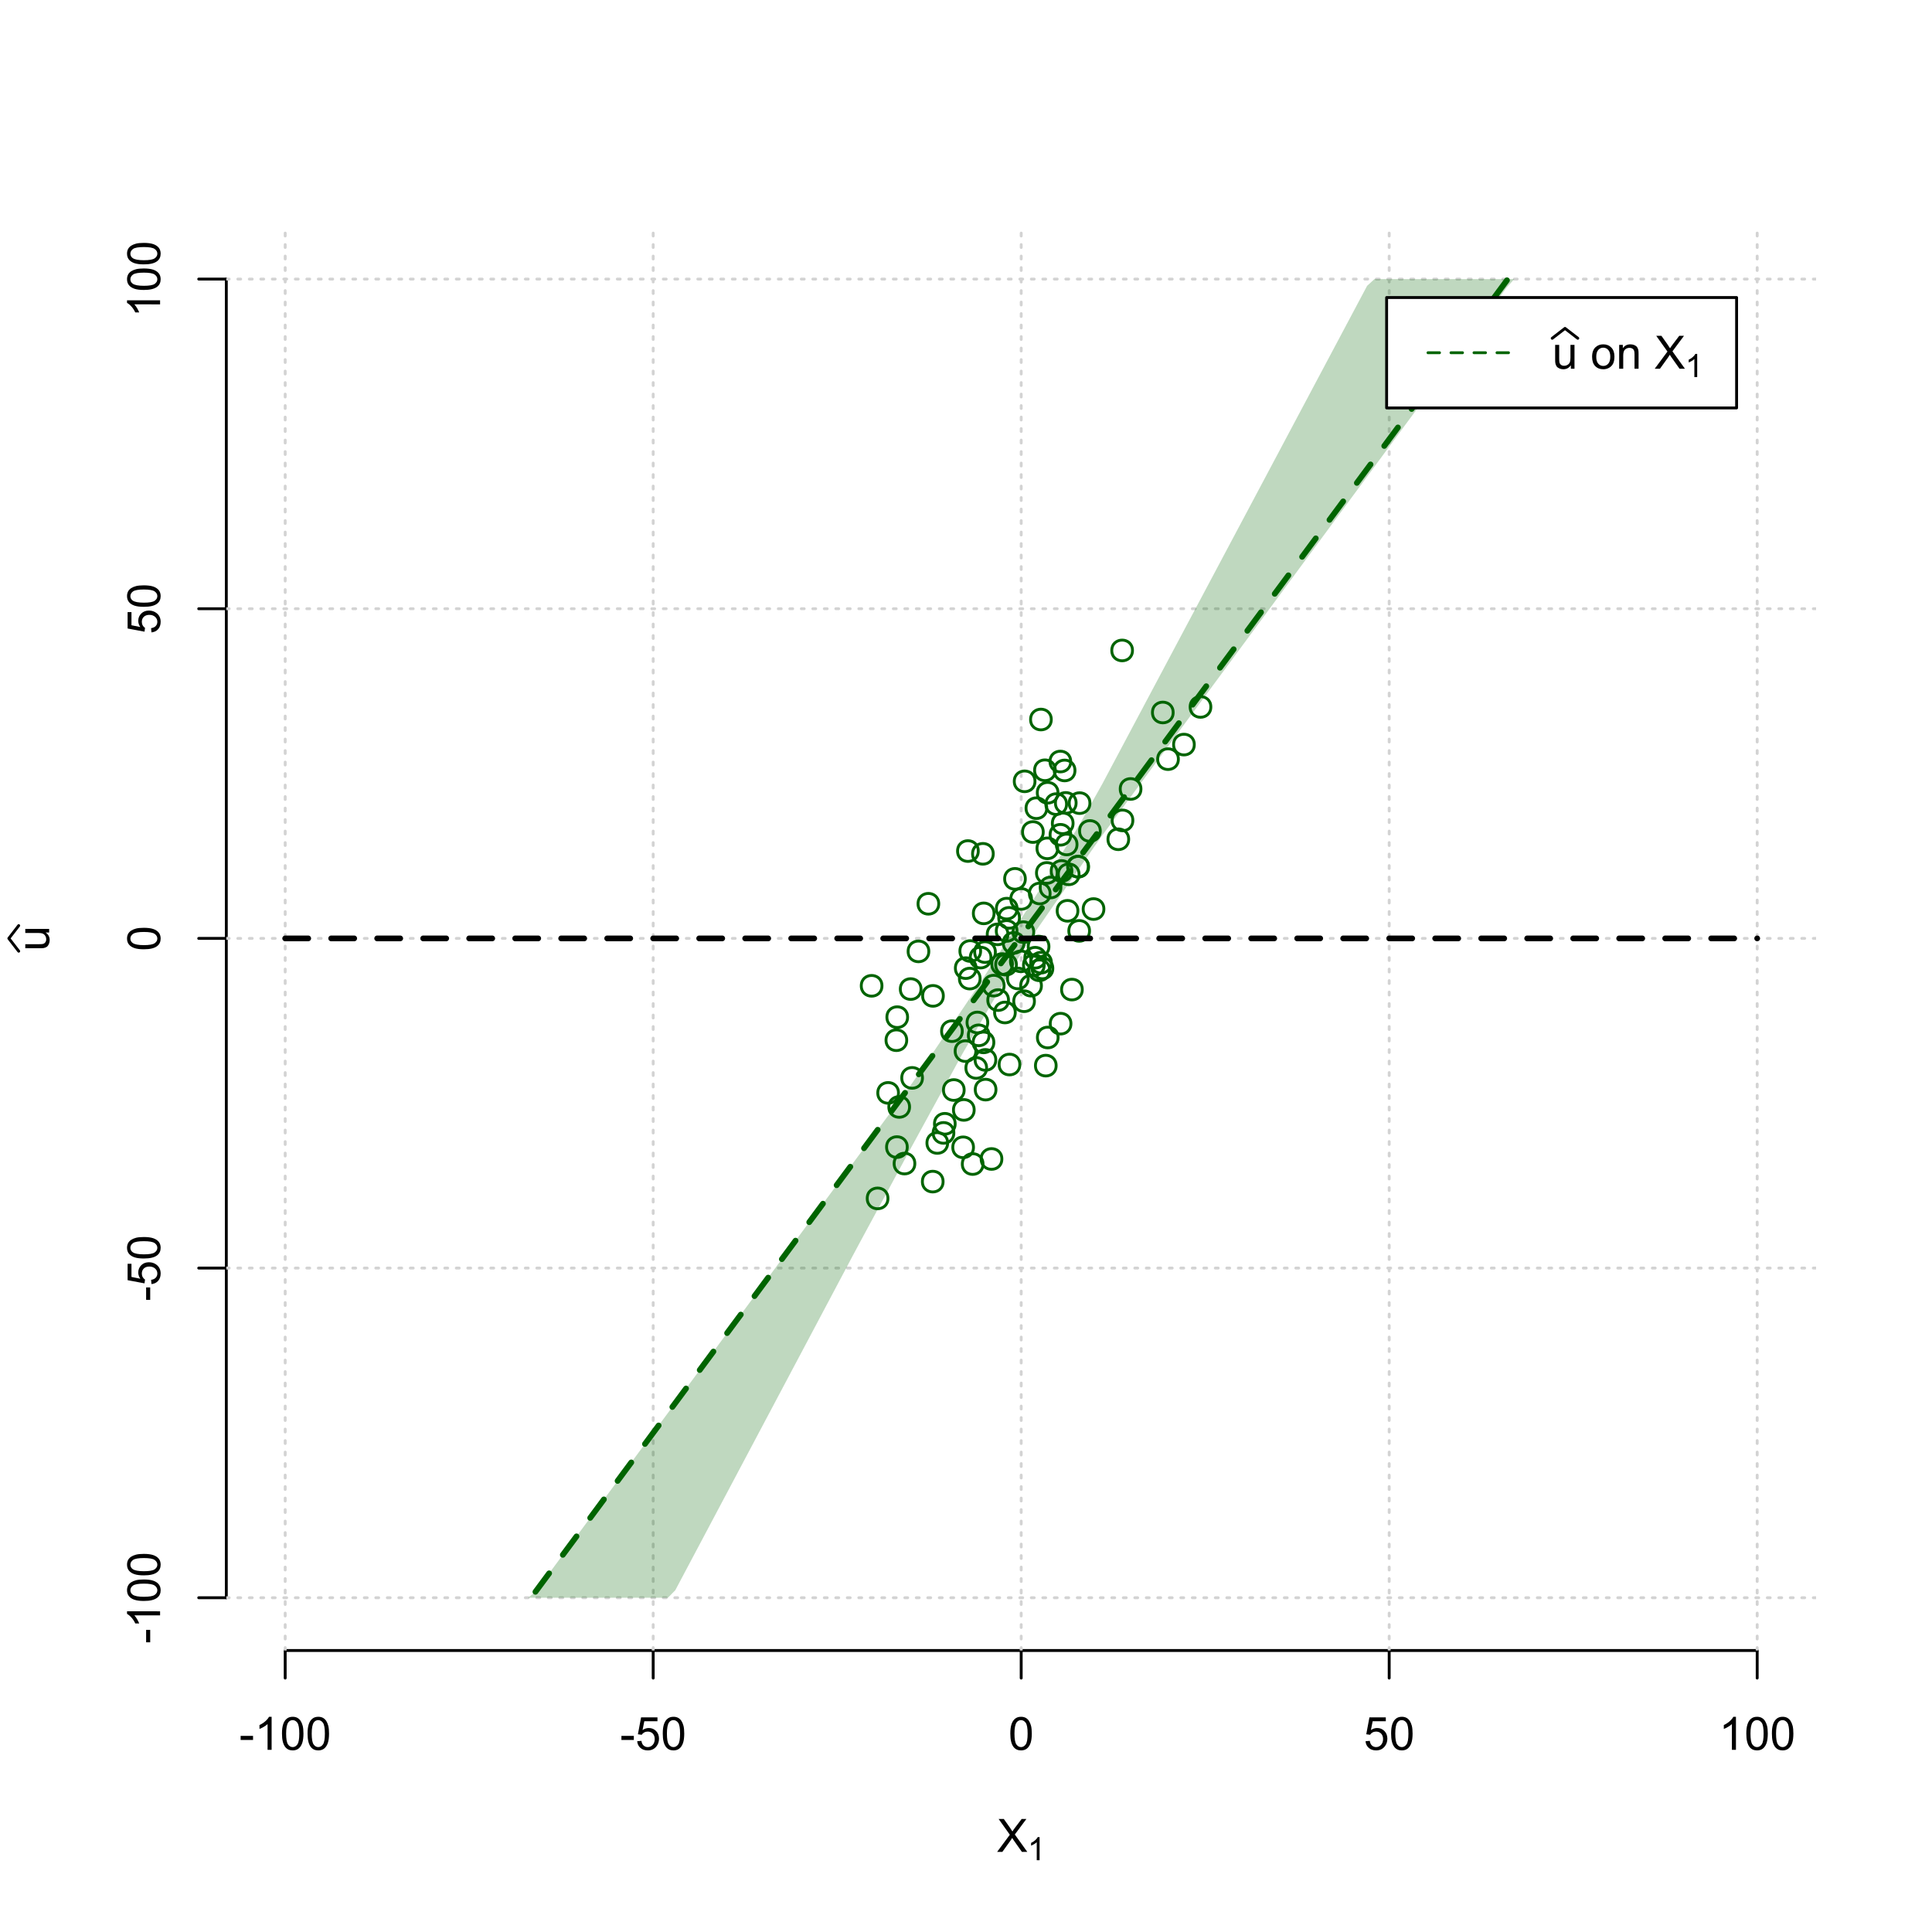 <?xml version="1.0" encoding="UTF-8"?>
<svg xmlns="http://www.w3.org/2000/svg" xmlns:xlink="http://www.w3.org/1999/xlink" width="504pt" height="504pt" viewBox="0 0 504 504" version="1.1">
<defs>
<g>
<symbol overflow="visible" id="glyph0-0">
<path style="stroke:none;" d="M 1.5 0 L 1.5 -7.5 L 7.5 -7.5 L 7.5 0 Z M 1.688 -0.188 L 7.312 -0.188 L 7.312 -7.312 L 1.688 -7.312 Z M 1.688 -0.188 "/>
</symbol>
<symbol overflow="visible" id="glyph0-1">
<path style="stroke:none;" d="M 0.055 0 L 3.375 -4.477 L 0.445 -8.59 L 1.797 -8.59 L 3.359 -6.387 C 3.68 -5.93 3.91 -5.578 4.047 -5.332 C 4.238 -5.645 4.465 -5.969 4.727 -6.312 L 6.457 -8.59 L 7.695 -8.59 L 4.676 -4.539 L 7.93 0 L 6.523 0 L 4.359 -3.062 C 4.238 -3.238 4.113 -3.43 3.984 -3.641 C 3.789 -3.324 3.652 -3.109 3.574 -2.992 L 1.418 0 Z M 0.055 0 "/>
</symbol>
<symbol overflow="visible" id="glyph0-2">
<path style="stroke:none;" d="M 0.383 -2.578 L 0.383 -3.641 L 3.621 -3.641 L 3.621 -2.578 Z M 0.383 -2.578 "/>
</symbol>
<symbol overflow="visible" id="glyph0-3">
<path style="stroke:none;" d="M 4.469 0 L 3.414 0 L 3.414 -6.719 C 3.16 -6.477 2.828 -6.234 2.414 -5.996 C 2 -5.75 1.629 -5.57 1.305 -5.449 L 1.305 -6.469 C 1.895 -6.742 2.41 -7.078 2.852 -7.477 C 3.293 -7.871 3.605 -8.254 3.789 -8.625 L 4.469 -8.625 Z M 4.469 0 "/>
</symbol>
<symbol overflow="visible" id="glyph0-4">
<path style="stroke:none;" d="M 0.5 -4.234 C 0.496 -5.246 0.602 -6.062 0.812 -6.688 C 1.02 -7.305 1.328 -7.785 1.742 -8.121 C 2.148 -8.457 2.668 -8.625 3.297 -8.625 C 3.758 -8.625 4.164 -8.531 4.512 -8.348 C 4.855 -8.16 5.141 -7.891 5.371 -7.543 C 5.594 -7.191 5.773 -6.766 5.906 -6.266 C 6.035 -5.762 6.098 -5.086 6.102 -4.234 C 6.098 -3.227 5.996 -2.414 5.789 -1.797 C 5.578 -1.176 5.266 -0.695 4.859 -0.359 C 4.445 -0.02 3.926 0.145 3.297 0.148 C 2.465 0.145 1.816 -0.148 1.348 -0.742 C 0.781 -1.457 0.496 -2.621 0.5 -4.234 Z M 1.582 -4.234 C 1.582 -2.824 1.746 -1.887 2.074 -1.418 C 2.402 -0.949 2.809 -0.715 3.297 -0.719 C 3.777 -0.715 4.184 -0.949 4.52 -1.422 C 4.848 -1.887 5.016 -2.824 5.016 -4.234 C 5.016 -5.648 4.848 -6.59 4.52 -7.055 C 4.184 -7.516 3.773 -7.746 3.289 -7.75 C 2.801 -7.746 2.414 -7.543 2.125 -7.137 C 1.762 -6.613 1.582 -5.645 1.582 -4.234 Z M 1.582 -4.234 "/>
</symbol>
<symbol overflow="visible" id="glyph0-5">
<path style="stroke:none;" d="M 0.5 -2.25 L 1.605 -2.344 C 1.684 -1.805 1.871 -1.398 2.176 -1.125 C 2.473 -0.852 2.836 -0.715 3.258 -0.719 C 3.766 -0.715 4.195 -0.906 4.547 -1.293 C 4.898 -1.672 5.074 -2.18 5.074 -2.82 C 5.074 -3.414 4.902 -3.891 4.566 -4.242 C 4.227 -4.59 3.785 -4.762 3.242 -4.766 C 2.898 -4.762 2.594 -4.684 2.32 -4.531 C 2.047 -4.375 1.832 -4.176 1.676 -3.93 L 0.688 -4.062 L 1.516 -8.473 L 5.789 -8.473 L 5.789 -7.465 L 2.359 -7.465 L 1.898 -5.156 C 2.414 -5.516 2.953 -5.695 3.523 -5.695 C 4.27 -5.695 4.902 -5.434 5.422 -4.914 C 5.934 -4.395 6.191 -3.727 6.195 -2.914 C 6.191 -2.133 5.965 -1.461 5.516 -0.898 C 4.961 -0.199 4.211 0.145 3.258 0.148 C 2.477 0.145 1.836 -0.07 1.344 -0.508 C 0.844 -0.941 0.562 -1.523 0.5 -2.25 Z M 0.5 -2.25 "/>
</symbol>
<symbol overflow="visible" id="glyph0-6">
<path style="stroke:none;" d="M 4.867 0 L 4.867 -0.914 C 4.379 -0.211 3.723 0.141 2.895 0.141 C 2.527 0.141 2.184 0.07 1.867 -0.07 C 1.547 -0.211 1.309 -0.387 1.156 -0.602 C 1 -0.812 0.895 -1.074 0.832 -1.383 C 0.785 -1.59 0.762 -1.918 0.766 -2.367 L 0.766 -6.223 L 1.82 -6.223 L 1.82 -2.773 C 1.816 -2.219 1.84 -1.848 1.887 -1.656 C 1.949 -1.379 2.09 -1.16 2.309 -1.004 C 2.523 -0.84 2.789 -0.762 3.105 -0.766 C 3.418 -0.762 3.715 -0.844 3.996 -1.008 C 4.273 -1.172 4.469 -1.391 4.586 -1.672 C 4.699 -1.949 4.758 -2.355 4.758 -2.891 L 4.758 -6.223 L 5.812 -6.223 L 5.812 0 Z M 4.867 0 "/>
</symbol>
<symbol overflow="visible" id="glyph0-7">
<path style="stroke:none;" d=""/>
</symbol>
<symbol overflow="visible" id="glyph0-8">
<path style="stroke:none;" d="M 0.398 -3.109 C 0.398 -4.262 0.719 -5.117 1.359 -5.672 C 1.895 -6.133 2.547 -6.363 3.316 -6.363 C 4.172 -6.363 4.871 -6.082 5.414 -5.52 C 5.953 -4.957 6.223 -4.184 6.227 -3.199 C 6.223 -2.398 6.102 -1.766 5.867 -1.309 C 5.625 -0.848 5.277 -0.492 4.82 -0.238 C 4.359 0.016 3.859 0.141 3.316 0.141 C 2.441 0.141 1.734 -0.137 1.203 -0.695 C 0.664 -1.254 0.398 -2.059 0.398 -3.109 Z M 1.484 -3.109 C 1.48 -2.309 1.656 -1.711 2.004 -1.32 C 2.348 -0.922 2.785 -0.727 3.316 -0.727 C 3.84 -0.727 4.273 -0.926 4.621 -1.324 C 4.969 -1.723 5.145 -2.328 5.145 -3.148 C 5.145 -3.914 4.969 -4.496 4.617 -4.895 C 4.266 -5.289 3.832 -5.488 3.316 -5.492 C 2.785 -5.488 2.348 -5.293 2.004 -4.898 C 1.656 -4.5 1.48 -3.902 1.484 -3.109 Z M 1.484 -3.109 "/>
</symbol>
<symbol overflow="visible" id="glyph0-9">
<path style="stroke:none;" d="M 0.789 0 L 0.789 -6.223 L 1.742 -6.223 L 1.742 -5.336 C 2.195 -6.02 2.855 -6.363 3.719 -6.363 C 4.09 -6.363 4.434 -6.293 4.754 -6.16 C 5.066 -6.023 5.305 -5.848 5.461 -5.633 C 5.617 -5.41 5.727 -5.152 5.789 -4.852 C 5.828 -4.656 5.848 -4.312 5.848 -3.828 L 5.848 0 L 4.793 0 L 4.793 -3.785 C 4.793 -4.215 4.75 -4.535 4.668 -4.75 C 4.586 -4.961 4.441 -5.129 4.234 -5.258 C 4.023 -5.383 3.777 -5.449 3.5 -5.449 C 3.047 -5.449 2.66 -5.305 2.332 -5.02 C 2.004 -4.734 1.84 -4.195 1.844 -3.398 L 1.844 0 Z M 0.789 0 "/>
</symbol>
<symbol overflow="visible" id="glyph1-0">
<path style="stroke:none;" d="M 1.051 0 L 1.051 -5.25 L 5.25 -5.25 L 5.25 0 Z M 1.18 -0.133 L 5.117 -0.133 L 5.117 -5.117 L 1.18 -5.117 Z M 1.18 -0.133 "/>
</symbol>
<symbol overflow="visible" id="glyph1-1">
<path style="stroke:none;" d="M 3.129 0 L 2.391 0 L 2.391 -4.703 C 2.211 -4.531 1.977 -4.363 1.691 -4.195 C 1.398 -4.023 1.141 -3.895 0.914 -3.812 L 0.914 -4.527 C 1.328 -4.719 1.688 -4.953 1.996 -5.234 C 2.305 -5.508 2.523 -5.777 2.652 -6.039 L 3.129 -6.039 Z M 3.129 0 "/>
</symbol>
<symbol overflow="visible" id="glyph2-0">
<path style="stroke:none;" d="M 0 -1.5 L -7.5 -1.5 L -7.5 -7.5 L 0 -7.5 Z M -0.188 -1.688 L -0.188 -7.312 L -7.312 -7.312 L -7.312 -1.688 Z M -0.188 -1.688 "/>
</symbol>
<symbol overflow="visible" id="glyph2-1">
<path style="stroke:none;" d="M 0 -4.867 L -0.914 -4.867 C -0.211 -4.379 0.141 -3.723 0.141 -2.895 C 0.141 -2.527 0.07 -2.184 -0.07 -1.867 C -0.211 -1.547 -0.387 -1.309 -0.598 -1.156 C -0.809 -1 -1.07 -0.895 -1.383 -0.832 C -1.59 -0.789 -1.918 -0.766 -2.367 -0.77 L -6.223 -0.77 L -6.223 -1.824 L -2.773 -1.824 C -2.219 -1.82 -1.848 -1.844 -1.656 -1.887 C -1.379 -1.949 -1.16 -2.09 -1.004 -2.309 C -0.84 -2.523 -0.762 -2.789 -0.766 -3.105 C -0.762 -3.418 -0.844 -3.715 -1.008 -3.996 C -1.172 -4.273 -1.391 -4.469 -1.672 -4.586 C -1.945 -4.699 -2.352 -4.758 -2.887 -4.758 L -6.223 -4.758 L -6.223 -5.812 L 0 -5.812 Z M 0 -4.867 "/>
</symbol>
<symbol overflow="visible" id="glyph2-2">
<path style="stroke:none;" d="M -2.578 -0.383 L -3.641 -0.383 L -3.641 -3.621 L -2.578 -3.621 Z M -2.578 -0.383 "/>
</symbol>
<symbol overflow="visible" id="glyph2-3">
<path style="stroke:none;" d="M 0 -4.469 L 0 -3.414 L -6.719 -3.418 C -6.477 -3.16 -6.234 -2.828 -5.996 -2.418 C -5.75 -2.004 -5.57 -1.633 -5.449 -1.309 L -6.469 -1.309 C -6.742 -1.895 -7.078 -2.41 -7.477 -2.852 C -7.871 -3.293 -8.254 -3.605 -8.625 -3.793 L -8.625 -4.473 Z M 0 -4.469 "/>
</symbol>
<symbol overflow="visible" id="glyph2-4">
<path style="stroke:none;" d="M -4.234 -0.5 C -5.246 -0.496 -6.062 -0.602 -6.688 -0.812 C -7.305 -1.02 -7.785 -1.328 -8.121 -1.742 C -8.457 -2.152 -8.625 -2.672 -8.625 -3.301 C -8.625 -3.758 -8.531 -4.164 -8.348 -4.512 C -8.16 -4.859 -7.891 -5.145 -7.543 -5.371 C -7.191 -5.594 -6.766 -5.773 -6.266 -5.906 C -5.762 -6.035 -5.086 -6.098 -4.234 -6.102 C -3.223 -6.098 -2.41 -5.996 -1.793 -5.789 C -1.176 -5.578 -0.695 -5.266 -0.359 -4.859 C -0.02 -4.445 0.145 -3.926 0.148 -3.297 C 0.145 -2.465 -0.148 -1.816 -0.742 -1.348 C -1.457 -0.781 -2.621 -0.496 -4.234 -0.5 Z M -4.234 -1.582 C -2.824 -1.582 -1.887 -1.746 -1.418 -2.074 C -0.949 -2.402 -0.715 -2.809 -0.719 -3.297 C -0.715 -3.777 -0.949 -4.184 -1.422 -4.52 C -1.887 -4.848 -2.824 -5.016 -4.234 -5.016 C -5.648 -5.016 -6.59 -4.848 -7.055 -4.52 C -7.516 -4.188 -7.746 -3.777 -7.75 -3.289 C -7.746 -2.801 -7.543 -2.414 -7.137 -2.129 C -6.613 -1.762 -5.645 -1.582 -4.234 -1.582 Z M -4.234 -1.582 "/>
</symbol>
<symbol overflow="visible" id="glyph2-5">
<path style="stroke:none;" d="M -2.25 -0.5 L -2.344 -1.605 C -1.805 -1.684 -1.398 -1.871 -1.125 -2.176 C -0.852 -2.473 -0.715 -2.836 -0.719 -3.258 C -0.715 -3.766 -0.906 -4.195 -1.293 -4.547 C -1.672 -4.898 -2.18 -5.074 -2.816 -5.074 C -3.414 -5.074 -3.891 -4.902 -4.242 -4.566 C -4.59 -4.227 -4.762 -3.785 -4.766 -3.242 C -4.762 -2.898 -4.684 -2.594 -4.531 -2.32 C -4.375 -2.047 -4.176 -1.832 -3.93 -1.676 L -4.062 -0.688 L -8.473 -1.52 L -8.473 -5.789 L -7.465 -5.789 L -7.465 -2.363 L -5.156 -1.898 C -5.516 -2.414 -5.695 -2.953 -5.695 -3.523 C -5.695 -4.27 -5.434 -4.902 -4.914 -5.422 C -4.395 -5.934 -3.727 -6.191 -2.91 -6.195 C -2.133 -6.191 -1.461 -5.965 -0.895 -5.516 C -0.199 -4.961 0.145 -4.211 0.148 -3.258 C 0.145 -2.477 -0.07 -1.836 -0.508 -1.344 C -0.941 -0.848 -1.523 -0.566 -2.25 -0.5 Z M -2.25 -0.5 "/>
</symbol>
</g>
<clipPath id="clip1">
  <path d="M 74 59.039 L 75 59.039 L 75 430.559 L 74 430.559 Z M 74 59.039 "/>
</clipPath>
<clipPath id="clip2">
  <path d="M 170 59.039 L 171 59.039 L 171 430.559 L 170 430.559 Z M 170 59.039 "/>
</clipPath>
<clipPath id="clip3">
  <path d="M 266 59.039 L 267 59.039 L 267 430.559 L 266 430.559 Z M 266 59.039 "/>
</clipPath>
<clipPath id="clip4">
  <path d="M 362 59.039 L 363 59.039 L 363 430.559 L 362 430.559 Z M 362 59.039 "/>
</clipPath>
<clipPath id="clip5">
  <path d="M 458 59.039 L 459 59.039 L 459 430.559 L 458 430.559 Z M 458 59.039 "/>
</clipPath>
<clipPath id="clip6">
  <path d="M 59.039 416 L 473.758 416 L 473.758 418 L 59.039 418 Z M 59.039 416 "/>
</clipPath>
<clipPath id="clip7">
  <path d="M 59.039 330 L 473.758 330 L 473.758 332 L 59.039 332 Z M 59.039 330 "/>
</clipPath>
<clipPath id="clip8">
  <path d="M 59.039 244 L 473.758 244 L 473.758 246 L 59.039 246 Z M 59.039 244 "/>
</clipPath>
<clipPath id="clip9">
  <path d="M 59.039 158 L 473.758 158 L 473.758 160 L 59.039 160 Z M 59.039 158 "/>
</clipPath>
<clipPath id="clip10">
  <path d="M 59.039 72 L 473.758 72 L 473.758 74 L 59.039 74 Z M 59.039 72 "/>
</clipPath>
</defs>
<g id="surface6096">
<rect x="0" y="0" width="504" height="504" style="fill:rgb(100%,100%,100%);fill-opacity:1;stroke:none;"/>
<g style="fill:rgb(0%,0%,0%);fill-opacity:1;">
  <use xlink:href="#glyph0-1" x="260.062" y="483.102"/>
</g>
<g style="fill:rgb(0%,0%,0%);fill-opacity:1;">
  <use xlink:href="#glyph1-1" x="268.066" y="485.281"/>
</g>
<g style="fill:rgb(0%,0%,0%);fill-opacity:1;">
  <use xlink:href="#glyph2-1" x="12.82" y="248.137"/>
</g>
<path style="fill:none;stroke-width:0.75;stroke-linecap:round;stroke-linejoin:round;stroke:rgb(0%,0%,0%);stroke-opacity:1;stroke-miterlimit:10;" d="M 4.879 248.137 L 2.301 244.801 L 4.879 241.465 "/>
<path style="fill:none;stroke-width:0.75;stroke-linecap:round;stroke-linejoin:round;stroke:rgb(0%,0%,0%);stroke-opacity:1;stroke-miterlimit:10;" d="M 74.398 430.559 L 458.398 430.559 "/>
<path style="fill:none;stroke-width:0.75;stroke-linecap:round;stroke-linejoin:round;stroke:rgb(0%,0%,0%);stroke-opacity:1;stroke-miterlimit:10;" d="M 74.398 430.559 L 74.398 437.762 "/>
<path style="fill:none;stroke-width:0.75;stroke-linecap:round;stroke-linejoin:round;stroke:rgb(0%,0%,0%);stroke-opacity:1;stroke-miterlimit:10;" d="M 170.398 430.559 L 170.398 437.762 "/>
<path style="fill:none;stroke-width:0.75;stroke-linecap:round;stroke-linejoin:round;stroke:rgb(0%,0%,0%);stroke-opacity:1;stroke-miterlimit:10;" d="M 266.398 430.559 L 266.398 437.762 "/>
<path style="fill:none;stroke-width:0.75;stroke-linecap:round;stroke-linejoin:round;stroke:rgb(0%,0%,0%);stroke-opacity:1;stroke-miterlimit:10;" d="M 362.398 430.559 L 362.398 437.762 "/>
<path style="fill:none;stroke-width:0.75;stroke-linecap:round;stroke-linejoin:round;stroke:rgb(0%,0%,0%);stroke-opacity:1;stroke-miterlimit:10;" d="M 458.398 430.559 L 458.398 437.762 "/>
<g style="fill:rgb(0%,0%,0%);fill-opacity:1;">
  <use xlink:href="#glyph0-2" x="62.391" y="456.48"/>
  <use xlink:href="#glyph0-3" x="66.387" y="456.48"/>
  <use xlink:href="#glyph0-4" x="73.061" y="456.48"/>
  <use xlink:href="#glyph0-4" x="79.734" y="456.48"/>
</g>
<g style="fill:rgb(0%,0%,0%);fill-opacity:1;">
  <use xlink:href="#glyph0-2" x="161.727" y="456.48"/>
  <use xlink:href="#glyph0-5" x="165.723" y="456.48"/>
  <use xlink:href="#glyph0-4" x="172.396" y="456.48"/>
</g>
<g style="fill:rgb(0%,0%,0%);fill-opacity:1;">
  <use xlink:href="#glyph0-4" x="263.062" y="456.48"/>
</g>
<g style="fill:rgb(0%,0%,0%);fill-opacity:1;">
  <use xlink:href="#glyph0-5" x="355.727" y="456.48"/>
  <use xlink:href="#glyph0-4" x="362.4" y="456.48"/>
</g>
<g style="fill:rgb(0%,0%,0%);fill-opacity:1;">
  <use xlink:href="#glyph0-3" x="448.387" y="456.48"/>
  <use xlink:href="#glyph0-4" x="455.061" y="456.48"/>
  <use xlink:href="#glyph0-4" x="461.734" y="456.48"/>
</g>
<path style="fill:none;stroke-width:0.75;stroke-linecap:round;stroke-linejoin:round;stroke:rgb(0%,0%,0%);stroke-opacity:1;stroke-miterlimit:10;" d="M 59.039 416.801 L 59.039 72.801 "/>
<path style="fill:none;stroke-width:0.75;stroke-linecap:round;stroke-linejoin:round;stroke:rgb(0%,0%,0%);stroke-opacity:1;stroke-miterlimit:10;" d="M 59.039 416.801 L 51.84 416.801 "/>
<path style="fill:none;stroke-width:0.75;stroke-linecap:round;stroke-linejoin:round;stroke:rgb(0%,0%,0%);stroke-opacity:1;stroke-miterlimit:10;" d="M 59.039 330.801 L 51.84 330.801 "/>
<path style="fill:none;stroke-width:0.75;stroke-linecap:round;stroke-linejoin:round;stroke:rgb(0%,0%,0%);stroke-opacity:1;stroke-miterlimit:10;" d="M 59.039 244.801 L 51.84 244.801 "/>
<path style="fill:none;stroke-width:0.75;stroke-linecap:round;stroke-linejoin:round;stroke:rgb(0%,0%,0%);stroke-opacity:1;stroke-miterlimit:10;" d="M 59.039 158.801 L 51.84 158.801 "/>
<path style="fill:none;stroke-width:0.75;stroke-linecap:round;stroke-linejoin:round;stroke:rgb(0%,0%,0%);stroke-opacity:1;stroke-miterlimit:10;" d="M 59.039 72.801 L 51.84 72.801 "/>
<g style="fill:rgb(0%,0%,0%);fill-opacity:1;">
  <use xlink:href="#glyph2-2" x="41.762" y="428.809"/>
  <use xlink:href="#glyph2-3" x="41.762" y="424.812"/>
  <use xlink:href="#glyph2-4" x="41.762" y="418.139"/>
  <use xlink:href="#glyph2-4" x="41.762" y="411.465"/>
</g>
<g style="fill:rgb(0%,0%,0%);fill-opacity:1;">
  <use xlink:href="#glyph2-2" x="41.762" y="339.473"/>
  <use xlink:href="#glyph2-5" x="41.762" y="335.477"/>
  <use xlink:href="#glyph2-4" x="41.762" y="328.803"/>
</g>
<g style="fill:rgb(0%,0%,0%);fill-opacity:1;">
  <use xlink:href="#glyph2-4" x="41.762" y="248.137"/>
</g>
<g style="fill:rgb(0%,0%,0%);fill-opacity:1;">
  <use xlink:href="#glyph2-5" x="41.762" y="165.473"/>
  <use xlink:href="#glyph2-4" x="41.762" y="158.799"/>
</g>
<g style="fill:rgb(0%,0%,0%);fill-opacity:1;">
  <use xlink:href="#glyph2-3" x="41.762" y="82.812"/>
  <use xlink:href="#glyph2-4" x="41.762" y="76.139"/>
  <use xlink:href="#glyph2-4" x="41.762" y="69.465"/>
</g>
<g clip-path="url(#clip1)" clip-rule="nonzero">
<path style="fill:none;stroke-width:0.75;stroke-linecap:round;stroke-linejoin:round;stroke:rgb(82.745%,82.745%,82.745%);stroke-opacity:1;stroke-dasharray:0.75,2.25;stroke-miterlimit:10;" d="M 74.398 430.559 L 74.398 59.039 "/>
</g>
<g clip-path="url(#clip2)" clip-rule="nonzero">
<path style="fill:none;stroke-width:0.75;stroke-linecap:round;stroke-linejoin:round;stroke:rgb(82.745%,82.745%,82.745%);stroke-opacity:1;stroke-dasharray:0.75,2.25;stroke-miterlimit:10;" d="M 170.398 430.559 L 170.398 59.039 "/>
</g>
<g clip-path="url(#clip3)" clip-rule="nonzero">
<path style="fill:none;stroke-width:0.75;stroke-linecap:round;stroke-linejoin:round;stroke:rgb(82.745%,82.745%,82.745%);stroke-opacity:1;stroke-dasharray:0.75,2.25;stroke-miterlimit:10;" d="M 266.398 430.559 L 266.398 59.039 "/>
</g>
<g clip-path="url(#clip4)" clip-rule="nonzero">
<path style="fill:none;stroke-width:0.75;stroke-linecap:round;stroke-linejoin:round;stroke:rgb(82.745%,82.745%,82.745%);stroke-opacity:1;stroke-dasharray:0.75,2.25;stroke-miterlimit:10;" d="M 362.398 430.559 L 362.398 59.039 "/>
</g>
<g clip-path="url(#clip5)" clip-rule="nonzero">
<path style="fill:none;stroke-width:0.75;stroke-linecap:round;stroke-linejoin:round;stroke:rgb(82.745%,82.745%,82.745%);stroke-opacity:1;stroke-dasharray:0.75,2.25;stroke-miterlimit:10;" d="M 458.398 430.559 L 458.398 59.039 "/>
</g>
<g clip-path="url(#clip6)" clip-rule="nonzero">
<path style="fill:none;stroke-width:0.75;stroke-linecap:round;stroke-linejoin:round;stroke:rgb(82.745%,82.745%,82.745%);stroke-opacity:1;stroke-dasharray:0.75,2.25;stroke-miterlimit:10;" d="M 59.039 416.801 L 473.762 416.801 "/>
</g>
<g clip-path="url(#clip7)" clip-rule="nonzero">
<path style="fill:none;stroke-width:0.75;stroke-linecap:round;stroke-linejoin:round;stroke:rgb(82.745%,82.745%,82.745%);stroke-opacity:1;stroke-dasharray:0.75,2.25;stroke-miterlimit:10;" d="M 59.039 330.801 L 473.762 330.801 "/>
</g>
<g clip-path="url(#clip8)" clip-rule="nonzero">
<path style="fill:none;stroke-width:0.75;stroke-linecap:round;stroke-linejoin:round;stroke:rgb(82.745%,82.745%,82.745%);stroke-opacity:1;stroke-dasharray:0.75,2.25;stroke-miterlimit:10;" d="M 59.039 244.801 L 473.762 244.801 "/>
</g>
<g clip-path="url(#clip9)" clip-rule="nonzero">
<path style="fill:none;stroke-width:0.75;stroke-linecap:round;stroke-linejoin:round;stroke:rgb(82.745%,82.745%,82.745%);stroke-opacity:1;stroke-dasharray:0.75,2.25;stroke-miterlimit:10;" d="M 59.039 158.801 L 473.762 158.801 "/>
</g>
<g clip-path="url(#clip10)" clip-rule="nonzero">
<path style="fill:none;stroke-width:0.75;stroke-linecap:round;stroke-linejoin:round;stroke:rgb(82.745%,82.745%,82.745%);stroke-opacity:1;stroke-dasharray:0.75,2.25;stroke-miterlimit:10;" d="M 59.039 72.801 L 473.762 72.801 "/>
</g>
<path style=" stroke:none;fill-rule:nonzero;fill:rgb(0%,39.216%,0%);fill-opacity:0.251;" d="M 74.398 416.801 L 137.762 416.801 L 139.68 415.254 L 141.602 412.66 L 143.52 410.07 L 145.441 407.477 L 147.359 404.887 L 149.281 402.293 L 151.199 399.703 L 153.121 397.109 L 155.039 394.52 L 156.961 391.926 L 158.879 389.332 L 160.801 386.742 L 162.719 384.148 L 164.641 381.559 L 166.559 378.965 L 168.48 376.375 L 170.398 373.781 L 172.32 371.191 L 174.238 368.598 L 176.16 366.008 L 178.078 363.414 L 180 360.824 L 181.922 358.23 L 183.84 355.637 L 185.762 353.047 L 187.68 350.453 L 189.602 347.863 L 191.52 345.27 L 193.441 342.68 L 195.359 340.086 L 197.281 337.496 L 199.199 334.902 L 201.121 332.312 L 203.039 329.719 L 204.961 327.125 L 206.879 324.535 L 208.801 321.941 L 210.719 319.352 L 212.641 316.758 L 214.559 314.168 L 216.48 311.574 L 218.398 308.984 L 220.32 306.391 L 222.238 303.801 L 224.16 301.207 L 226.078 298.617 L 229.922 293.43 L 231.84 290.84 L 233.762 288.246 L 235.68 285.656 L 237.602 283.062 L 239.52 280.312 L 241.441 277.48 L 243.359 274.648 L 245.281 271.812 L 247.199 268.98 L 249.121 266.145 L 251.039 263.312 L 252.961 260.477 L 254.879 257.645 L 256.801 254.66 L 258.719 251.656 L 260.641 248.652 L 262.559 245.645 L 264.48 242.641 L 266.398 239.637 L 268.32 236.629 L 270.238 233.625 L 272.16 230.566 L 274.078 227.426 L 277.922 221.145 L 279.84 218.004 L 281.762 214.836 L 283.68 211.414 L 285.602 207.992 L 287.52 204.57 L 289.441 200.957 L 291.359 197.348 L 293.281 193.734 L 295.199 190.125 L 297.121 186.512 L 299.039 182.902 L 300.961 179.289 L 302.879 175.68 L 304.801 172.066 L 306.719 168.457 L 308.641 164.844 L 310.559 161.234 L 312.48 157.621 L 314.398 154.012 L 316.32 150.398 L 318.238 146.789 L 320.16 143.176 L 322.078 139.566 L 324 135.953 L 325.922 132.344 L 327.84 128.73 L 329.762 125.121 L 331.68 121.508 L 333.602 117.898 L 335.52 114.285 L 337.441 110.676 L 339.359 107.062 L 341.281 103.453 L 343.199 99.84 L 345.121 96.23 L 347.039 92.621 L 348.961 89.008 L 350.879 85.398 L 352.801 81.785 L 354.719 78.176 L 356.641 74.562 L 358.559 72.801 L 458.398 72.801 L 395.039 72.801 L 393.121 74.902 L 391.199 77.504 L 389.281 80.102 L 387.359 82.703 L 385.441 85.305 L 383.52 87.906 L 381.602 90.508 L 379.68 93.109 L 377.762 95.707 L 375.84 98.309 L 373.922 100.91 L 370.078 106.113 L 368.16 108.715 L 366.238 111.312 L 364.32 113.914 L 362.398 116.516 L 360.48 119.117 L 358.559 121.719 L 356.641 124.32 L 354.719 126.922 L 352.801 129.52 L 350.879 132.121 L 348.961 134.723 L 347.039 137.324 L 345.121 139.926 L 343.199 142.527 L 341.281 145.125 L 339.359 147.727 L 337.441 150.328 L 335.52 152.93 L 333.602 155.531 L 331.68 158.133 L 329.762 160.73 L 327.84 163.332 L 325.922 165.934 L 322.078 171.137 L 320.16 173.738 L 318.238 176.34 L 316.32 178.938 L 314.398 181.539 L 312.48 184.141 L 310.559 186.742 L 308.641 189.344 L 306.719 191.945 L 304.801 194.543 L 302.879 197.145 L 300.961 199.746 L 299.039 202.348 L 297.121 204.949 L 295.199 207.551 L 293.281 210.148 L 291.359 212.75 L 289.441 215.352 L 287.52 217.953 L 285.602 220.676 L 283.68 223.445 L 281.762 226.219 L 279.84 228.988 L 277.922 231.762 L 274.078 237.301 L 272.16 240.074 L 270.238 242.844 L 268.32 245.621 L 266.398 248.711 L 264.48 251.949 L 262.559 255.188 L 260.641 258.426 L 258.719 261.727 L 256.801 265.031 L 254.879 268.336 L 252.961 271.641 L 251.039 274.945 L 249.121 278.457 L 247.199 281.973 L 245.281 285.488 L 243.359 289 L 241.441 292.516 L 239.52 296.031 L 237.602 299.543 L 235.68 303.09 L 233.762 306.641 L 231.84 310.195 L 229.922 313.746 L 226.078 320.848 L 224.16 324.398 L 222.238 327.988 L 220.32 331.609 L 218.398 335.227 L 216.48 338.848 L 214.559 342.465 L 212.641 346.086 L 210.719 349.703 L 208.801 353.324 L 206.879 356.941 L 204.961 360.562 L 203.039 364.18 L 201.121 367.801 L 199.199 371.418 L 197.281 375.035 L 195.359 378.656 L 193.441 382.273 L 191.52 385.895 L 189.602 389.512 L 187.68 393.133 L 185.762 396.75 L 183.84 400.371 L 181.922 403.988 L 180 407.609 L 178.078 411.227 L 176.16 414.848 L 174.238 416.801 Z M 74.398 416.801 "/>
<path style="fill:none;stroke-width:0.75;stroke-linecap:round;stroke-linejoin:round;stroke:rgb(0%,39.216%,0%);stroke-opacity:1;stroke-miterlimit:10;" d="M 279.93 214.777 C 279.93 218.375 274.527 218.375 274.527 214.777 C 274.527 211.176 279.93 211.176 279.93 214.777 "/>
<path style="fill:none;stroke-width:0.75;stroke-linecap:round;stroke-linejoin:round;stroke:rgb(0%,39.216%,0%);stroke-opacity:1;stroke-miterlimit:10;" d="M 280.727 209.457 C 280.727 213.055 275.328 213.055 275.328 209.457 C 275.328 205.855 280.727 205.855 280.727 209.457 "/>
<path style="fill:none;stroke-width:0.75;stroke-linecap:round;stroke-linejoin:round;stroke:rgb(0%,39.216%,0%);stroke-opacity:1;stroke-miterlimit:10;" d="M 255.68 255.281 C 255.68 258.883 250.277 258.883 250.277 255.281 C 250.277 251.684 255.68 251.684 255.68 255.281 "/>
<path style="fill:none;stroke-width:0.75;stroke-linecap:round;stroke-linejoin:round;stroke:rgb(0%,39.216%,0%);stroke-opacity:1;stroke-miterlimit:10;" d="M 295.527 214.023 C 295.527 217.621 290.129 217.621 290.129 214.023 C 290.129 210.422 295.527 210.422 295.527 214.023 "/>
<path style="fill:none;stroke-width:0.75;stroke-linecap:round;stroke-linejoin:round;stroke:rgb(0%,39.216%,0%);stroke-opacity:1;stroke-miterlimit:10;" d="M 275.293 200.941 C 275.293 204.539 269.895 204.539 269.895 200.941 C 269.895 197.34 275.293 197.34 275.293 200.941 "/>
<path style="fill:none;stroke-width:0.75;stroke-linecap:round;stroke-linejoin:round;stroke:rgb(0%,39.216%,0%);stroke-opacity:1;stroke-miterlimit:10;" d="M 259.773 276.5 C 259.773 280.102 254.375 280.102 254.375 276.5 C 254.375 272.898 259.773 272.898 259.773 276.5 "/>
<path style="fill:none;stroke-width:0.75;stroke-linecap:round;stroke-linejoin:round;stroke:rgb(0%,39.216%,0%);stroke-opacity:1;stroke-miterlimit:10;" d="M 276.027 270.652 C 276.027 274.254 270.629 274.254 270.629 270.652 C 270.629 267.055 276.027 267.055 276.027 270.652 "/>
<path style="fill:none;stroke-width:0.75;stroke-linecap:round;stroke-linejoin:round;stroke:rgb(0%,39.216%,0%);stroke-opacity:1;stroke-miterlimit:10;" d="M 234.387 285.102 C 234.387 288.703 228.988 288.703 228.988 285.102 C 228.988 281.504 234.387 281.504 234.387 285.102 "/>
<path style="fill:none;stroke-width:0.75;stroke-linecap:round;stroke-linejoin:round;stroke:rgb(0%,39.216%,0%);stroke-opacity:1;stroke-miterlimit:10;" d="M 236.535 271.359 C 236.535 274.961 231.137 274.961 231.137 271.359 C 231.137 267.762 236.535 267.762 236.535 271.359 "/>
<path style="fill:none;stroke-width:0.75;stroke-linecap:round;stroke-linejoin:round;stroke:rgb(0%,39.216%,0%);stroke-opacity:1;stroke-miterlimit:10;" d="M 267.48 229.266 C 267.48 232.867 262.082 232.867 262.082 229.266 C 262.082 225.668 267.48 225.668 267.48 229.266 "/>
<path style="fill:none;stroke-width:0.75;stroke-linecap:round;stroke-linejoin:round;stroke:rgb(0%,39.216%,0%);stroke-opacity:1;stroke-miterlimit:10;" d="M 257.672 266.734 C 257.672 270.336 252.273 270.336 252.273 266.734 C 252.273 263.133 257.672 263.133 257.672 266.734 "/>
<path style="fill:none;stroke-width:0.75;stroke-linecap:round;stroke-linejoin:round;stroke:rgb(0%,39.216%,0%);stroke-opacity:1;stroke-miterlimit:10;" d="M 266.043 277.703 C 266.043 281.305 260.645 281.305 260.645 277.703 C 260.645 274.105 266.043 274.105 266.043 277.703 "/>
<path style="fill:none;stroke-width:0.75;stroke-linecap:round;stroke-linejoin:round;stroke:rgb(0%,39.216%,0%);stroke-opacity:1;stroke-miterlimit:10;" d="M 272.398 251.773 C 272.398 255.371 267 255.371 267 251.773 C 267 248.172 272.398 248.172 272.398 251.773 "/>
<path style="fill:none;stroke-width:0.75;stroke-linecap:round;stroke-linejoin:round;stroke:rgb(0%,39.216%,0%);stroke-opacity:1;stroke-miterlimit:10;" d="M 272.746 249.84 C 272.746 253.441 267.348 253.441 267.348 249.84 C 267.348 246.242 272.746 246.242 272.746 249.84 "/>
<path style="fill:none;stroke-width:0.75;stroke-linecap:round;stroke-linejoin:round;stroke:rgb(0%,39.216%,0%);stroke-opacity:1;stroke-miterlimit:10;" d="M 249.176 293.164 C 249.176 296.762 243.777 296.762 243.777 293.164 C 243.777 289.562 249.176 289.562 249.176 293.164 "/>
<path style="fill:none;stroke-width:0.75;stroke-linecap:round;stroke-linejoin:round;stroke:rgb(0%,39.216%,0%);stroke-opacity:1;stroke-miterlimit:10;" d="M 230.078 257.168 C 230.078 260.77 224.68 260.77 224.68 257.168 C 224.68 253.57 230.078 253.57 230.078 257.168 "/>
<path style="fill:none;stroke-width:0.75;stroke-linecap:round;stroke-linejoin:round;stroke:rgb(0%,39.216%,0%);stroke-opacity:1;stroke-miterlimit:10;" d="M 262.941 243.746 C 262.941 247.344 257.543 247.344 257.543 243.746 C 257.543 240.145 262.941 240.145 262.941 243.746 "/>
<path style="fill:none;stroke-width:0.75;stroke-linecap:round;stroke-linejoin:round;stroke:rgb(0%,39.216%,0%);stroke-opacity:1;stroke-miterlimit:10;" d="M 281.488 228.086 C 281.488 231.688 276.086 231.688 276.086 228.086 C 276.086 224.488 281.488 224.488 281.488 228.086 "/>
<path style="fill:none;stroke-width:0.75;stroke-linecap:round;stroke-linejoin:round;stroke:rgb(0%,39.216%,0%);stroke-opacity:1;stroke-miterlimit:10;" d="M 281.191 237.602 C 281.191 241.203 275.789 241.203 275.789 237.602 C 275.789 234.004 281.191 234.004 281.191 237.602 "/>
<path style="fill:none;stroke-width:0.75;stroke-linecap:round;stroke-linejoin:round;stroke:rgb(0%,39.216%,0%);stroke-opacity:1;stroke-miterlimit:10;" d="M 246.086 259.793 C 246.086 263.395 240.688 263.395 240.688 259.793 C 240.688 256.195 246.086 256.195 246.086 259.793 "/>
<path style="fill:none;stroke-width:0.75;stroke-linecap:round;stroke-linejoin:round;stroke:rgb(0%,39.216%,0%);stroke-opacity:1;stroke-miterlimit:10;" d="M 255.203 222.016 C 255.203 225.613 249.801 225.613 249.801 222.016 C 249.801 218.414 255.203 218.414 255.203 222.016 "/>
<path style="fill:none;stroke-width:0.75;stroke-linecap:round;stroke-linejoin:round;stroke:rgb(0%,39.216%,0%);stroke-opacity:1;stroke-miterlimit:10;" d="M 279.332 217.77 C 279.332 221.371 273.934 221.371 273.934 217.77 C 273.934 214.172 279.332 214.172 279.332 217.77 "/>
<path style="fill:none;stroke-width:0.75;stroke-linecap:round;stroke-linejoin:round;stroke:rgb(0%,39.216%,0%);stroke-opacity:1;stroke-miterlimit:10;" d="M 284.324 209.508 C 284.324 213.109 278.926 213.109 278.926 209.508 C 278.926 205.91 284.324 205.91 284.324 209.508 "/>
<path style="fill:none;stroke-width:0.75;stroke-linecap:round;stroke-linejoin:round;stroke:rgb(0%,39.216%,0%);stroke-opacity:1;stroke-miterlimit:10;" d="M 274.648 252.625 C 274.648 256.223 269.246 256.223 269.246 252.625 C 269.246 249.023 274.648 249.023 274.648 252.625 "/>
<path style="fill:none;stroke-width:0.75;stroke-linecap:round;stroke-linejoin:round;stroke:rgb(0%,39.216%,0%);stroke-opacity:1;stroke-miterlimit:10;" d="M 246.023 308.246 C 246.023 311.844 240.621 311.844 240.621 308.246 C 240.621 304.645 246.023 304.645 246.023 308.246 "/>
<path style="fill:none;stroke-width:0.75;stroke-linecap:round;stroke-linejoin:round;stroke:rgb(0%,39.216%,0%);stroke-opacity:1;stroke-miterlimit:10;" d="M 254.57 274.199 C 254.57 277.801 249.172 277.801 249.172 274.199 C 249.172 270.602 254.57 270.602 254.57 274.199 "/>
<path style="fill:none;stroke-width:0.75;stroke-linecap:round;stroke-linejoin:round;stroke:rgb(0%,39.216%,0%);stroke-opacity:1;stroke-miterlimit:10;" d="M 264.121 251.496 C 264.121 255.098 258.719 255.098 258.719 251.496 C 258.719 247.898 264.121 247.898 264.121 251.496 "/>
<path style="fill:none;stroke-width:0.75;stroke-linecap:round;stroke-linejoin:round;stroke:rgb(0%,39.216%,0%);stroke-opacity:1;stroke-miterlimit:10;" d="M 273.852 253.121 C 273.852 256.723 268.449 256.723 268.449 253.121 C 268.449 249.52 273.852 249.52 273.852 253.121 "/>
<path style="fill:none;stroke-width:0.75;stroke-linecap:round;stroke-linejoin:round;stroke:rgb(0%,39.216%,0%);stroke-opacity:1;stroke-miterlimit:10;" d="M 280.426 200.992 C 280.426 204.59 275.023 204.59 275.023 200.992 C 275.023 197.391 280.426 197.391 280.426 200.992 "/>
<path style="fill:none;stroke-width:0.75;stroke-linecap:round;stroke-linejoin:round;stroke:rgb(0%,39.216%,0%);stroke-opacity:1;stroke-miterlimit:10;" d="M 294.438 218.938 C 294.438 222.539 289.035 222.539 289.035 218.938 C 289.035 215.34 294.438 215.34 294.438 218.938 "/>
<path style="fill:none;stroke-width:0.75;stroke-linecap:round;stroke-linejoin:round;stroke:rgb(0%,39.216%,0%);stroke-opacity:1;stroke-miterlimit:10;" d="M 237.273 288.766 C 237.273 292.363 231.871 292.363 231.871 288.766 C 231.871 285.164 237.273 285.164 237.273 288.766 "/>
<path style="fill:none;stroke-width:0.75;stroke-linecap:round;stroke-linejoin:round;stroke:rgb(0%,39.216%,0%);stroke-opacity:1;stroke-miterlimit:10;" d="M 265.141 251.645 C 265.141 255.246 259.742 255.246 259.742 251.645 C 259.742 248.047 265.141 248.047 265.141 251.645 "/>
<path style="fill:none;stroke-width:0.75;stroke-linecap:round;stroke-linejoin:round;stroke:rgb(0%,39.216%,0%);stroke-opacity:1;stroke-miterlimit:10;" d="M 274.277 251.133 C 274.277 254.73 268.879 254.73 268.879 251.133 C 268.879 247.531 274.277 247.531 274.277 251.133 "/>
<path style="fill:none;stroke-width:0.75;stroke-linecap:round;stroke-linejoin:round;stroke:rgb(0%,39.216%,0%);stroke-opacity:1;stroke-miterlimit:10;" d="M 271.676 257.133 C 271.676 260.73 266.277 260.73 266.277 257.133 C 266.277 253.531 271.676 253.531 271.676 257.133 "/>
<path style="fill:none;stroke-width:0.75;stroke-linecap:round;stroke-linejoin:round;stroke:rgb(0%,39.216%,0%);stroke-opacity:1;stroke-miterlimit:10;" d="M 265.301 242.848 C 265.301 246.449 259.902 246.449 259.902 242.848 C 259.902 239.25 265.301 239.25 265.301 242.848 "/>
<path style="fill:none;stroke-width:0.75;stroke-linecap:round;stroke-linejoin:round;stroke:rgb(0%,39.216%,0%);stroke-opacity:1;stroke-miterlimit:10;" d="M 287.027 216.777 C 287.027 220.375 281.629 220.375 281.629 216.777 C 281.629 213.176 287.027 213.176 287.027 216.777 "/>
<path style="fill:none;stroke-width:0.75;stroke-linecap:round;stroke-linejoin:round;stroke:rgb(0%,39.216%,0%);stroke-opacity:1;stroke-miterlimit:10;" d="M 269.852 261.188 C 269.852 264.785 264.453 264.785 264.453 261.188 C 264.453 257.586 269.852 257.586 269.852 261.188 "/>
<path style="fill:none;stroke-width:0.75;stroke-linecap:round;stroke-linejoin:round;stroke:rgb(0%,39.216%,0%);stroke-opacity:1;stroke-miterlimit:10;" d="M 279.316 198.66 C 279.316 202.262 273.914 202.262 273.914 198.66 C 273.914 195.062 279.316 195.062 279.316 198.66 "/>
<path style="fill:none;stroke-width:0.75;stroke-linecap:round;stroke-linejoin:round;stroke:rgb(0%,39.216%,0%);stroke-opacity:1;stroke-miterlimit:10;" d="M 279.375 267.047 C 279.375 270.645 273.977 270.645 273.977 267.047 C 273.977 263.445 279.375 263.445 279.375 267.047 "/>
<path style="fill:none;stroke-width:0.75;stroke-linecap:round;stroke-linejoin:round;stroke:rgb(0%,39.216%,0%);stroke-opacity:1;stroke-miterlimit:10;" d="M 268.223 255.246 C 268.223 258.844 262.824 258.844 262.824 255.246 C 262.824 251.645 268.223 251.645 268.223 255.246 "/>
<path style="fill:none;stroke-width:0.75;stroke-linecap:round;stroke-linejoin:round;stroke:rgb(0%,39.216%,0%);stroke-opacity:1;stroke-miterlimit:10;" d="M 265.945 239.445 C 265.945 243.043 260.543 243.043 260.543 239.445 C 260.543 235.844 265.945 235.844 265.945 239.445 "/>
<path style="fill:none;stroke-width:0.75;stroke-linecap:round;stroke-linejoin:round;stroke:rgb(0%,39.216%,0%);stroke-opacity:1;stroke-miterlimit:10;" d="M 284.223 242.844 C 284.223 246.441 278.824 246.441 278.824 242.844 C 278.824 239.242 284.223 239.242 284.223 242.844 "/>
<path style="fill:none;stroke-width:0.75;stroke-linecap:round;stroke-linejoin:round;stroke:rgb(0%,39.216%,0%);stroke-opacity:1;stroke-miterlimit:10;" d="M 279.625 227.219 C 279.625 230.816 274.227 230.816 274.227 227.219 C 274.227 223.617 279.625 223.617 279.625 227.219 "/>
<path style="fill:none;stroke-width:0.75;stroke-linecap:round;stroke-linejoin:round;stroke:rgb(0%,39.216%,0%);stroke-opacity:1;stroke-miterlimit:10;" d="M 264.855 264.125 C 264.855 267.727 259.457 267.727 259.457 264.125 C 259.457 260.527 264.855 260.527 264.855 264.125 "/>
<path style="fill:none;stroke-width:0.75;stroke-linecap:round;stroke-linejoin:round;stroke:rgb(0%,39.216%,0%);stroke-opacity:1;stroke-miterlimit:10;" d="M 261.938 257.121 C 261.938 260.719 256.539 260.719 256.539 257.121 C 256.539 253.52 261.938 253.52 261.938 257.121 "/>
<path style="fill:none;stroke-width:0.75;stroke-linecap:round;stroke-linejoin:round;stroke:rgb(0%,39.216%,0%);stroke-opacity:1;stroke-miterlimit:10;" d="M 269.086 234.508 C 269.086 238.105 263.688 238.105 263.688 234.508 C 263.688 230.906 269.086 230.906 269.086 234.508 "/>
<path style="fill:none;stroke-width:0.75;stroke-linecap:round;stroke-linejoin:round;stroke:rgb(0%,39.216%,0%);stroke-opacity:1;stroke-miterlimit:10;" d="M 297.637 205.82 C 297.637 209.418 292.234 209.418 292.234 205.82 C 292.234 202.219 297.637 202.219 297.637 205.82 "/>
<path style="fill:none;stroke-width:0.75;stroke-linecap:round;stroke-linejoin:round;stroke:rgb(0%,39.216%,0%);stroke-opacity:1;stroke-miterlimit:10;" d="M 274.246 187.703 C 274.246 191.301 268.848 191.301 268.848 187.703 C 268.848 184.102 274.246 184.102 274.246 187.703 "/>
<path style="fill:none;stroke-width:0.75;stroke-linecap:round;stroke-linejoin:round;stroke:rgb(0%,39.216%,0%);stroke-opacity:1;stroke-miterlimit:10;" d="M 255.812 248.094 C 255.812 251.691 250.41 251.691 250.41 248.094 C 250.41 244.492 255.812 244.492 255.812 248.094 "/>
<path style="fill:none;stroke-width:0.75;stroke-linecap:round;stroke-linejoin:round;stroke:rgb(0%,39.216%,0%);stroke-opacity:1;stroke-miterlimit:10;" d="M 276.758 231.516 C 276.758 235.113 271.359 235.113 271.359 231.516 C 271.359 227.914 276.758 227.914 276.758 231.516 "/>
<path style="fill:none;stroke-width:0.75;stroke-linecap:round;stroke-linejoin:round;stroke:rgb(0%,39.216%,0%);stroke-opacity:1;stroke-miterlimit:10;" d="M 267.121 245.984 C 267.121 249.582 261.723 249.582 261.723 245.984 C 261.723 242.383 267.121 242.383 267.121 245.984 "/>
<path style="fill:none;stroke-width:0.75;stroke-linecap:round;stroke-linejoin:round;stroke:rgb(0%,39.216%,0%);stroke-opacity:1;stroke-miterlimit:10;" d="M 269.996 203.824 C 269.996 207.426 264.594 207.426 264.594 203.824 C 264.594 200.227 269.996 200.227 269.996 203.824 "/>
<path style="fill:none;stroke-width:0.75;stroke-linecap:round;stroke-linejoin:round;stroke:rgb(0%,39.216%,0%);stroke-opacity:1;stroke-miterlimit:10;" d="M 244.891 235.766 C 244.891 239.367 239.488 239.367 239.488 235.766 C 239.488 232.168 244.891 232.168 244.891 235.766 "/>
<path style="fill:none;stroke-width:0.75;stroke-linecap:round;stroke-linejoin:round;stroke:rgb(0%,39.216%,0%);stroke-opacity:1;stroke-miterlimit:10;" d="M 272.152 217.055 C 272.152 220.656 266.75 220.656 266.75 217.055 C 266.75 213.453 272.152 213.453 272.152 217.055 "/>
<path style="fill:none;stroke-width:0.75;stroke-linecap:round;stroke-linejoin:round;stroke:rgb(0%,39.216%,0%);stroke-opacity:1;stroke-miterlimit:10;" d="M 273.938 233.086 C 273.938 236.688 268.539 236.688 268.539 233.086 C 268.539 229.488 273.938 229.488 273.938 233.086 "/>
<path style="fill:none;stroke-width:0.75;stroke-linecap:round;stroke-linejoin:round;stroke:rgb(0%,39.216%,0%);stroke-opacity:1;stroke-miterlimit:10;" d="M 280.957 220.297 C 280.957 223.898 275.559 223.898 275.559 220.297 C 275.559 216.699 280.957 216.699 280.957 220.297 "/>
<path style="fill:none;stroke-width:0.75;stroke-linecap:round;stroke-linejoin:round;stroke:rgb(0%,39.216%,0%);stroke-opacity:1;stroke-miterlimit:10;" d="M 259.262 271.926 C 259.262 275.527 253.863 275.527 253.863 271.926 C 253.863 268.328 259.262 268.328 259.262 271.926 "/>
<path style="fill:none;stroke-width:0.75;stroke-linecap:round;stroke-linejoin:round;stroke:rgb(0%,39.216%,0%);stroke-opacity:1;stroke-miterlimit:10;" d="M 251.031 268.996 C 251.031 272.594 245.633 272.594 245.633 268.996 C 245.633 265.395 251.031 265.395 251.031 268.996 "/>
<path style="fill:none;stroke-width:0.75;stroke-linecap:round;stroke-linejoin:round;stroke:rgb(0%,39.216%,0%);stroke-opacity:1;stroke-miterlimit:10;" d="M 307.402 198.035 C 307.402 201.637 302 201.637 302 198.035 C 302 194.438 307.402 194.438 307.402 198.035 "/>
<path style="fill:none;stroke-width:0.75;stroke-linecap:round;stroke-linejoin:round;stroke:rgb(0%,39.216%,0%);stroke-opacity:1;stroke-miterlimit:10;" d="M 254.629 252.555 C 254.629 256.156 249.23 256.156 249.23 252.555 C 249.23 248.953 254.629 248.953 254.629 252.555 "/>
<path style="fill:none;stroke-width:0.75;stroke-linecap:round;stroke-linejoin:round;stroke:rgb(0%,39.216%,0%);stroke-opacity:1;stroke-miterlimit:10;" d="M 269.668 243.164 C 269.668 246.766 264.27 246.766 264.27 243.164 C 264.27 239.566 269.668 239.566 269.668 243.164 "/>
<path style="fill:none;stroke-width:0.75;stroke-linecap:round;stroke-linejoin:round;stroke:rgb(0%,39.216%,0%);stroke-opacity:1;stroke-miterlimit:10;" d="M 254.133 289.539 C 254.133 293.141 248.73 293.141 248.73 289.539 C 248.73 285.941 254.133 285.941 254.133 289.539 "/>
<path style="fill:none;stroke-width:0.75;stroke-linecap:round;stroke-linejoin:round;stroke:rgb(0%,39.216%,0%);stroke-opacity:1;stroke-miterlimit:10;" d="M 275.789 227.727 C 275.789 231.328 270.391 231.328 270.391 227.727 C 270.391 224.125 275.789 224.125 275.789 227.727 "/>
<path style="fill:none;stroke-width:0.75;stroke-linecap:round;stroke-linejoin:round;stroke:rgb(0%,39.216%,0%);stroke-opacity:1;stroke-miterlimit:10;" d="M 238.652 303.535 C 238.652 307.137 233.254 307.137 233.254 303.535 C 233.254 299.938 238.652 299.938 238.652 303.535 "/>
<path style="fill:none;stroke-width:0.75;stroke-linecap:round;stroke-linejoin:round;stroke:rgb(0%,39.216%,0%);stroke-opacity:1;stroke-miterlimit:10;" d="M 275.516 277.988 C 275.516 281.59 270.117 281.59 270.117 277.988 C 270.117 274.387 275.516 274.387 275.516 277.988 "/>
<path style="fill:none;stroke-width:0.75;stroke-linecap:round;stroke-linejoin:round;stroke:rgb(0%,39.216%,0%);stroke-opacity:1;stroke-miterlimit:10;" d="M 287.969 237.141 C 287.969 240.742 282.57 240.742 282.57 237.141 C 282.57 233.543 287.969 233.543 287.969 237.141 "/>
<path style="fill:none;stroke-width:0.75;stroke-linecap:round;stroke-linejoin:round;stroke:rgb(0%,39.216%,0%);stroke-opacity:1;stroke-miterlimit:10;" d="M 256.441 303.66 C 256.441 307.262 251.039 307.262 251.039 303.66 C 251.039 300.062 256.441 300.062 256.441 303.66 "/>
<path style="fill:none;stroke-width:0.75;stroke-linecap:round;stroke-linejoin:round;stroke:rgb(0%,39.216%,0%);stroke-opacity:1;stroke-miterlimit:10;" d="M 236.68 299.238 C 236.68 302.84 231.281 302.84 231.281 299.238 C 231.281 295.637 236.68 295.637 236.68 299.238 "/>
<path style="fill:none;stroke-width:0.75;stroke-linecap:round;stroke-linejoin:round;stroke:rgb(0%,39.216%,0%);stroke-opacity:1;stroke-miterlimit:10;" d="M 258.512 249.805 C 258.512 253.402 253.109 253.402 253.109 249.805 C 253.109 246.203 258.512 246.203 258.512 249.805 "/>
<path style="fill:none;stroke-width:0.75;stroke-linecap:round;stroke-linejoin:round;stroke:rgb(0%,39.216%,0%);stroke-opacity:1;stroke-miterlimit:10;" d="M 265.324 237.035 C 265.324 240.637 259.922 240.637 259.922 237.035 C 259.922 233.434 265.324 233.434 265.324 237.035 "/>
<path style="fill:none;stroke-width:0.75;stroke-linecap:round;stroke-linejoin:round;stroke:rgb(0%,39.216%,0%);stroke-opacity:1;stroke-miterlimit:10;" d="M 259.109 222.734 C 259.109 226.336 253.711 226.336 253.711 222.734 C 253.711 219.137 259.109 219.137 259.109 222.734 "/>
<path style="fill:none;stroke-width:0.75;stroke-linecap:round;stroke-linejoin:round;stroke:rgb(0%,39.216%,0%);stroke-opacity:1;stroke-miterlimit:10;" d="M 295.43 169.684 C 295.43 173.281 290.031 173.281 290.031 169.684 C 290.031 166.082 295.43 166.082 295.43 169.684 "/>
<path style="fill:none;stroke-width:0.75;stroke-linecap:round;stroke-linejoin:round;stroke:rgb(0%,39.216%,0%);stroke-opacity:1;stroke-miterlimit:10;" d="M 236.762 265.344 C 236.762 268.945 231.363 268.945 231.363 265.344 C 231.363 261.742 236.762 261.742 236.762 265.344 "/>
<path style="fill:none;stroke-width:0.75;stroke-linecap:round;stroke-linejoin:round;stroke:rgb(0%,39.216%,0%);stroke-opacity:1;stroke-miterlimit:10;" d="M 259.816 284.25 C 259.816 287.848 254.414 287.848 254.414 284.25 C 254.414 280.648 259.816 280.648 259.816 284.25 "/>
<path style="fill:none;stroke-width:0.75;stroke-linecap:round;stroke-linejoin:round;stroke:rgb(0%,39.216%,0%);stroke-opacity:1;stroke-miterlimit:10;" d="M 282.332 258.152 C 282.332 261.75 276.934 261.75 276.934 258.152 C 276.934 254.551 282.332 254.551 282.332 258.152 "/>
<path style="fill:none;stroke-width:0.75;stroke-linecap:round;stroke-linejoin:round;stroke:rgb(0%,39.216%,0%);stroke-opacity:1;stroke-miterlimit:10;" d="M 261.355 302.344 C 261.355 305.941 255.957 305.941 255.957 302.344 C 255.957 298.742 261.355 298.742 261.355 302.344 "/>
<path style="fill:none;stroke-width:0.75;stroke-linecap:round;stroke-linejoin:round;stroke:rgb(0%,39.216%,0%);stroke-opacity:1;stroke-miterlimit:10;" d="M 259.664 248.367 C 259.664 251.965 254.266 251.965 254.266 248.367 C 254.266 244.766 259.664 244.766 259.664 248.367 "/>
<path style="fill:none;stroke-width:0.75;stroke-linecap:round;stroke-linejoin:round;stroke:rgb(0%,39.216%,0%);stroke-opacity:1;stroke-miterlimit:10;" d="M 251.52 284.355 C 251.52 287.957 246.121 287.957 246.121 284.355 C 246.121 280.758 251.52 280.758 251.52 284.355 "/>
<path style="fill:none;stroke-width:0.75;stroke-linecap:round;stroke-linejoin:round;stroke:rgb(0%,39.216%,0%);stroke-opacity:1;stroke-miterlimit:10;" d="M 273.637 246.93 C 273.637 250.531 268.234 250.531 268.234 246.93 C 268.234 243.332 273.637 243.332 273.637 246.93 "/>
<path style="fill:none;stroke-width:0.75;stroke-linecap:round;stroke-linejoin:round;stroke:rgb(0%,39.216%,0%);stroke-opacity:1;stroke-miterlimit:10;" d="M 257.375 278.594 C 257.375 282.195 251.973 282.195 251.973 278.594 C 251.973 274.996 257.375 274.996 257.375 278.594 "/>
<path style="fill:none;stroke-width:0.75;stroke-linecap:round;stroke-linejoin:round;stroke:rgb(0%,39.216%,0%);stroke-opacity:1;stroke-miterlimit:10;" d="M 276 206.805 C 276 210.402 270.598 210.402 270.598 206.805 C 270.598 203.203 276 203.203 276 206.805 "/>
<path style="fill:none;stroke-width:0.75;stroke-linecap:round;stroke-linejoin:round;stroke:rgb(0%,39.216%,0%);stroke-opacity:1;stroke-miterlimit:10;" d="M 275.918 221.305 C 275.918 224.902 270.52 224.902 270.52 221.305 C 270.52 217.703 275.918 217.703 275.918 221.305 "/>
<path style="fill:none;stroke-width:0.75;stroke-linecap:round;stroke-linejoin:round;stroke:rgb(0%,39.216%,0%);stroke-opacity:1;stroke-miterlimit:10;" d="M 283.984 226.102 C 283.984 229.703 278.586 229.703 278.586 226.102 C 278.586 222.504 283.984 222.504 283.984 226.102 "/>
<path style="fill:none;stroke-width:0.75;stroke-linecap:round;stroke-linejoin:round;stroke:rgb(0%,39.216%,0%);stroke-opacity:1;stroke-miterlimit:10;" d="M 231.637 312.625 C 231.637 316.227 226.234 316.227 226.234 312.625 C 226.234 309.023 231.637 309.023 231.637 312.625 "/>
<path style="fill:none;stroke-width:0.75;stroke-linecap:round;stroke-linejoin:round;stroke:rgb(0%,39.216%,0%);stroke-opacity:1;stroke-miterlimit:10;" d="M 242.301 248.188 C 242.301 251.789 236.902 251.789 236.902 248.188 C 236.902 244.59 242.301 244.59 242.301 248.188 "/>
<path style="fill:none;stroke-width:0.75;stroke-linecap:round;stroke-linejoin:round;stroke:rgb(0%,39.216%,0%);stroke-opacity:1;stroke-miterlimit:10;" d="M 283.91 226.066 C 283.91 229.664 278.512 229.664 278.512 226.066 C 278.512 222.465 283.91 222.465 283.91 226.066 "/>
<path style="fill:none;stroke-width:0.75;stroke-linecap:round;stroke-linejoin:round;stroke:rgb(0%,39.216%,0%);stroke-opacity:1;stroke-miterlimit:10;" d="M 269 250.785 C 269 254.383 263.602 254.383 263.602 250.785 C 263.602 247.184 269 247.184 269 250.785 "/>
<path style="fill:none;stroke-width:0.75;stroke-linecap:round;stroke-linejoin:round;stroke:rgb(0%,39.216%,0%);stroke-opacity:1;stroke-miterlimit:10;" d="M 259.32 238.273 C 259.32 241.871 253.918 241.871 253.918 238.273 C 253.918 234.672 259.32 234.672 259.32 238.273 "/>
<path style="fill:none;stroke-width:0.75;stroke-linecap:round;stroke-linejoin:round;stroke:rgb(0%,39.216%,0%);stroke-opacity:1;stroke-miterlimit:10;" d="M 240.645 281.191 C 240.645 284.789 235.242 284.789 235.242 281.191 C 235.242 277.59 240.645 277.59 240.645 281.191 "/>
<path style="fill:none;stroke-width:0.75;stroke-linecap:round;stroke-linejoin:round;stroke:rgb(0%,39.216%,0%);stroke-opacity:1;stroke-miterlimit:10;" d="M 258.012 270.086 C 258.012 273.688 252.613 273.688 252.613 270.086 C 252.613 266.484 258.012 266.484 258.012 270.086 "/>
<path style="fill:none;stroke-width:0.75;stroke-linecap:round;stroke-linejoin:round;stroke:rgb(0%,39.216%,0%);stroke-opacity:1;stroke-miterlimit:10;" d="M 247.211 298.16 C 247.211 301.762 241.812 301.762 241.812 298.16 C 241.812 294.562 247.211 294.562 247.211 298.16 "/>
<path style="fill:none;stroke-width:0.75;stroke-linecap:round;stroke-linejoin:round;stroke:rgb(0%,39.216%,0%);stroke-opacity:1;stroke-miterlimit:10;" d="M 263.086 260.891 C 263.086 264.492 257.688 264.492 257.688 260.891 C 257.688 257.289 263.086 257.289 263.086 260.891 "/>
<path style="fill:none;stroke-width:0.75;stroke-linecap:round;stroke-linejoin:round;stroke:rgb(0%,39.216%,0%);stroke-opacity:1;stroke-miterlimit:10;" d="M 278.23 209.766 C 278.23 213.367 272.832 213.367 272.832 209.766 C 272.832 206.168 278.23 206.168 278.23 209.766 "/>
<path style="fill:none;stroke-width:0.75;stroke-linecap:round;stroke-linejoin:round;stroke:rgb(0%,39.216%,0%);stroke-opacity:1;stroke-miterlimit:10;" d="M 306.043 185.867 C 306.043 189.465 300.641 189.465 300.641 185.867 C 300.641 182.266 306.043 182.266 306.043 185.867 "/>
<path style="fill:none;stroke-width:0.75;stroke-linecap:round;stroke-linejoin:round;stroke:rgb(0%,39.216%,0%);stroke-opacity:1;stroke-miterlimit:10;" d="M 253.953 299.301 C 253.953 302.898 248.555 302.898 248.555 299.301 C 248.555 295.699 253.953 295.699 253.953 299.301 "/>
<path style="fill:none;stroke-width:0.75;stroke-linecap:round;stroke-linejoin:round;stroke:rgb(0%,39.216%,0%);stroke-opacity:1;stroke-miterlimit:10;" d="M 240.266 258.016 C 240.266 261.617 234.867 261.617 234.867 258.016 C 234.867 254.418 240.266 254.418 240.266 258.016 "/>
<path style="fill:none;stroke-width:0.75;stroke-linecap:round;stroke-linejoin:round;stroke:rgb(0%,39.216%,0%);stroke-opacity:1;stroke-miterlimit:10;" d="M 315.871 184.414 C 315.871 188.016 310.473 188.016 310.473 184.414 C 310.473 180.816 315.871 180.816 315.871 184.414 "/>
<path style="fill:none;stroke-width:0.75;stroke-linecap:round;stroke-linejoin:round;stroke:rgb(0%,39.216%,0%);stroke-opacity:1;stroke-miterlimit:10;" d="M 248.832 295.539 C 248.832 299.137 243.434 299.137 243.434 295.539 C 243.434 291.938 248.832 291.938 248.832 295.539 "/>
<path style="fill:none;stroke-width:0.75;stroke-linecap:round;stroke-linejoin:round;stroke:rgb(0%,39.216%,0%);stroke-opacity:1;stroke-miterlimit:10;" d="M 311.555 194.238 C 311.555 197.84 306.156 197.84 306.156 194.238 C 306.156 190.641 311.555 190.641 311.555 194.238 "/>
<path style="fill:none;stroke-width:0.75;stroke-linecap:round;stroke-linejoin:round;stroke:rgb(0%,39.216%,0%);stroke-opacity:1;stroke-miterlimit:10;" d="M 273.062 210.828 C 273.062 214.43 267.664 214.43 267.664 210.828 C 267.664 207.23 273.062 207.23 273.062 210.828 "/>
<path style="fill:none;stroke-width:1.5;stroke-linecap:round;stroke-linejoin:round;stroke:rgb(0%,0%,0%);stroke-opacity:1;stroke-dasharray:6,6;stroke-miterlimit:10;" d="M 74.398 244.801 L 458.398 244.801 "/>
<path style="fill:none;stroke-width:1.5;stroke-linecap:round;stroke-linejoin:round;stroke:rgb(0%,39.216%,0%);stroke-opacity:1;stroke-dasharray:6,6;stroke-miterlimit:10;" d="M 139.68 415.254 L 141.602 412.66 L 143.52 410.07 L 145.441 407.477 L 147.359 404.887 L 149.281 402.293 L 151.199 399.703 L 153.121 397.109 L 155.039 394.52 L 156.961 391.926 L 158.879 389.332 L 160.801 386.742 L 162.719 384.148 L 164.641 381.559 L 166.559 378.965 L 168.48 376.375 L 170.398 373.781 L 172.32 371.191 L 174.238 368.598 L 176.16 366.008 L 178.078 363.414 L 180 360.824 L 181.922 358.23 L 183.84 355.637 L 185.762 353.047 L 187.68 350.453 L 189.602 347.863 L 191.52 345.27 L 193.441 342.68 L 195.359 340.086 L 197.281 337.496 L 199.199 334.902 L 201.121 332.312 L 203.039 329.719 L 204.961 327.125 L 206.879 324.535 L 208.801 321.941 L 210.719 319.352 L 212.641 316.758 L 214.559 314.168 L 216.48 311.574 L 218.398 308.984 L 220.32 306.391 L 222.238 303.801 L 224.16 301.207 L 226.078 298.617 L 229.922 293.43 L 231.84 290.84 L 233.762 288.246 L 235.68 285.656 L 237.602 283.062 L 239.52 280.473 L 241.441 277.879 L 243.359 275.289 L 245.281 272.695 L 247.199 270.105 L 249.121 267.512 L 251.039 264.922 L 252.961 262.328 L 254.879 259.734 L 256.801 257.145 L 258.719 254.551 L 260.641 251.961 L 262.559 249.367 L 264.48 246.777 L 266.398 244.184 L 268.32 241.594 L 270.238 239 L 272.16 236.41 L 274.078 233.816 L 276 231.227 L 277.922 228.633 L 279.84 226.039 L 281.762 223.449 L 283.68 220.855 L 285.602 218.266 L 287.52 215.672 L 289.441 213.082 L 291.359 210.488 L 293.281 207.898 L 295.199 205.305 L 297.121 202.715 L 299.039 200.121 L 300.961 197.531 L 302.879 194.938 L 304.801 192.344 L 306.719 189.754 L 308.641 187.16 L 310.559 184.57 L 312.48 181.977 L 314.398 179.387 L 316.32 176.793 L 318.238 174.203 L 320.16 171.609 L 322.078 169.02 L 324 166.426 L 325.922 163.836 L 327.84 161.242 L 329.762 158.648 L 331.68 156.059 L 333.602 153.465 L 335.52 150.875 L 337.441 148.281 L 339.359 145.691 L 341.281 143.098 L 343.199 140.508 L 345.121 137.914 L 347.039 135.324 L 348.961 132.73 L 350.879 130.141 L 352.801 127.547 L 354.719 124.953 L 356.641 122.363 L 358.559 119.77 L 360.48 117.18 L 362.398 114.586 L 364.32 111.996 L 366.238 109.402 L 368.16 106.812 L 370.078 104.219 L 372 101.629 L 373.922 99.035 L 375.84 96.441 L 377.762 93.852 L 379.68 91.258 L 381.602 88.668 L 383.52 86.074 L 385.441 83.484 L 387.359 80.891 L 389.281 78.301 L 391.199 75.707 L 393.121 73.117 "/>
<path style="fill-rule:nonzero;fill:rgb(100%,100%,100%);fill-opacity:1;stroke-width:0.75;stroke-linecap:round;stroke-linejoin:round;stroke:rgb(0%,0%,0%);stroke-opacity:1;stroke-miterlimit:10;" d="M 361.727 77.617 L 453.027 77.617 L 453.027 106.418 L 361.727 106.418 Z M 361.727 77.617 "/>
<path style="fill:none;stroke-width:0.75;stroke-linecap:round;stroke-linejoin:round;stroke:rgb(0%,39.216%,0%);stroke-opacity:1;stroke-dasharray:3,3;stroke-miterlimit:10;" d="M 372.523 92.016 L 394.125 92.016 "/>
<g style="fill:rgb(0%,0%,0%);fill-opacity:1;">
  <use xlink:href="#glyph0-6" x="404.926" y="96.188"/>
</g>
<path style="fill:none;stroke-width:0.75;stroke-linecap:round;stroke-linejoin:round;stroke:rgb(0%,0%,0%);stroke-opacity:1;stroke-miterlimit:10;" d="M 404.926 88.246 L 408.262 85.668 L 411.598 88.246 "/>
<g style="fill:rgb(0%,0%,0%);fill-opacity:1;">
  <use xlink:href="#glyph0-7" x="411.598" y="96.188"/>
  <use xlink:href="#glyph0-8" x="414.932" y="96.188"/>
  <use xlink:href="#glyph0-9" x="421.605" y="96.188"/>
  <use xlink:href="#glyph0-7" x="428.279" y="96.188"/>
</g>
<g style="fill:rgb(0%,0%,0%);fill-opacity:1;">
  <use xlink:href="#glyph0-1" x="431.613" y="96.188"/>
</g>
<g style="fill:rgb(0%,0%,0%);fill-opacity:1;">
  <use xlink:href="#glyph1-1" x="439.617" y="98.363"/>
</g>
<g style="fill:rgb(0%,0%,0%);fill-opacity:1;">
  <use xlink:href="#glyph0-7" x="444.289" y="96.188"/>
</g>
</g>
</svg>
